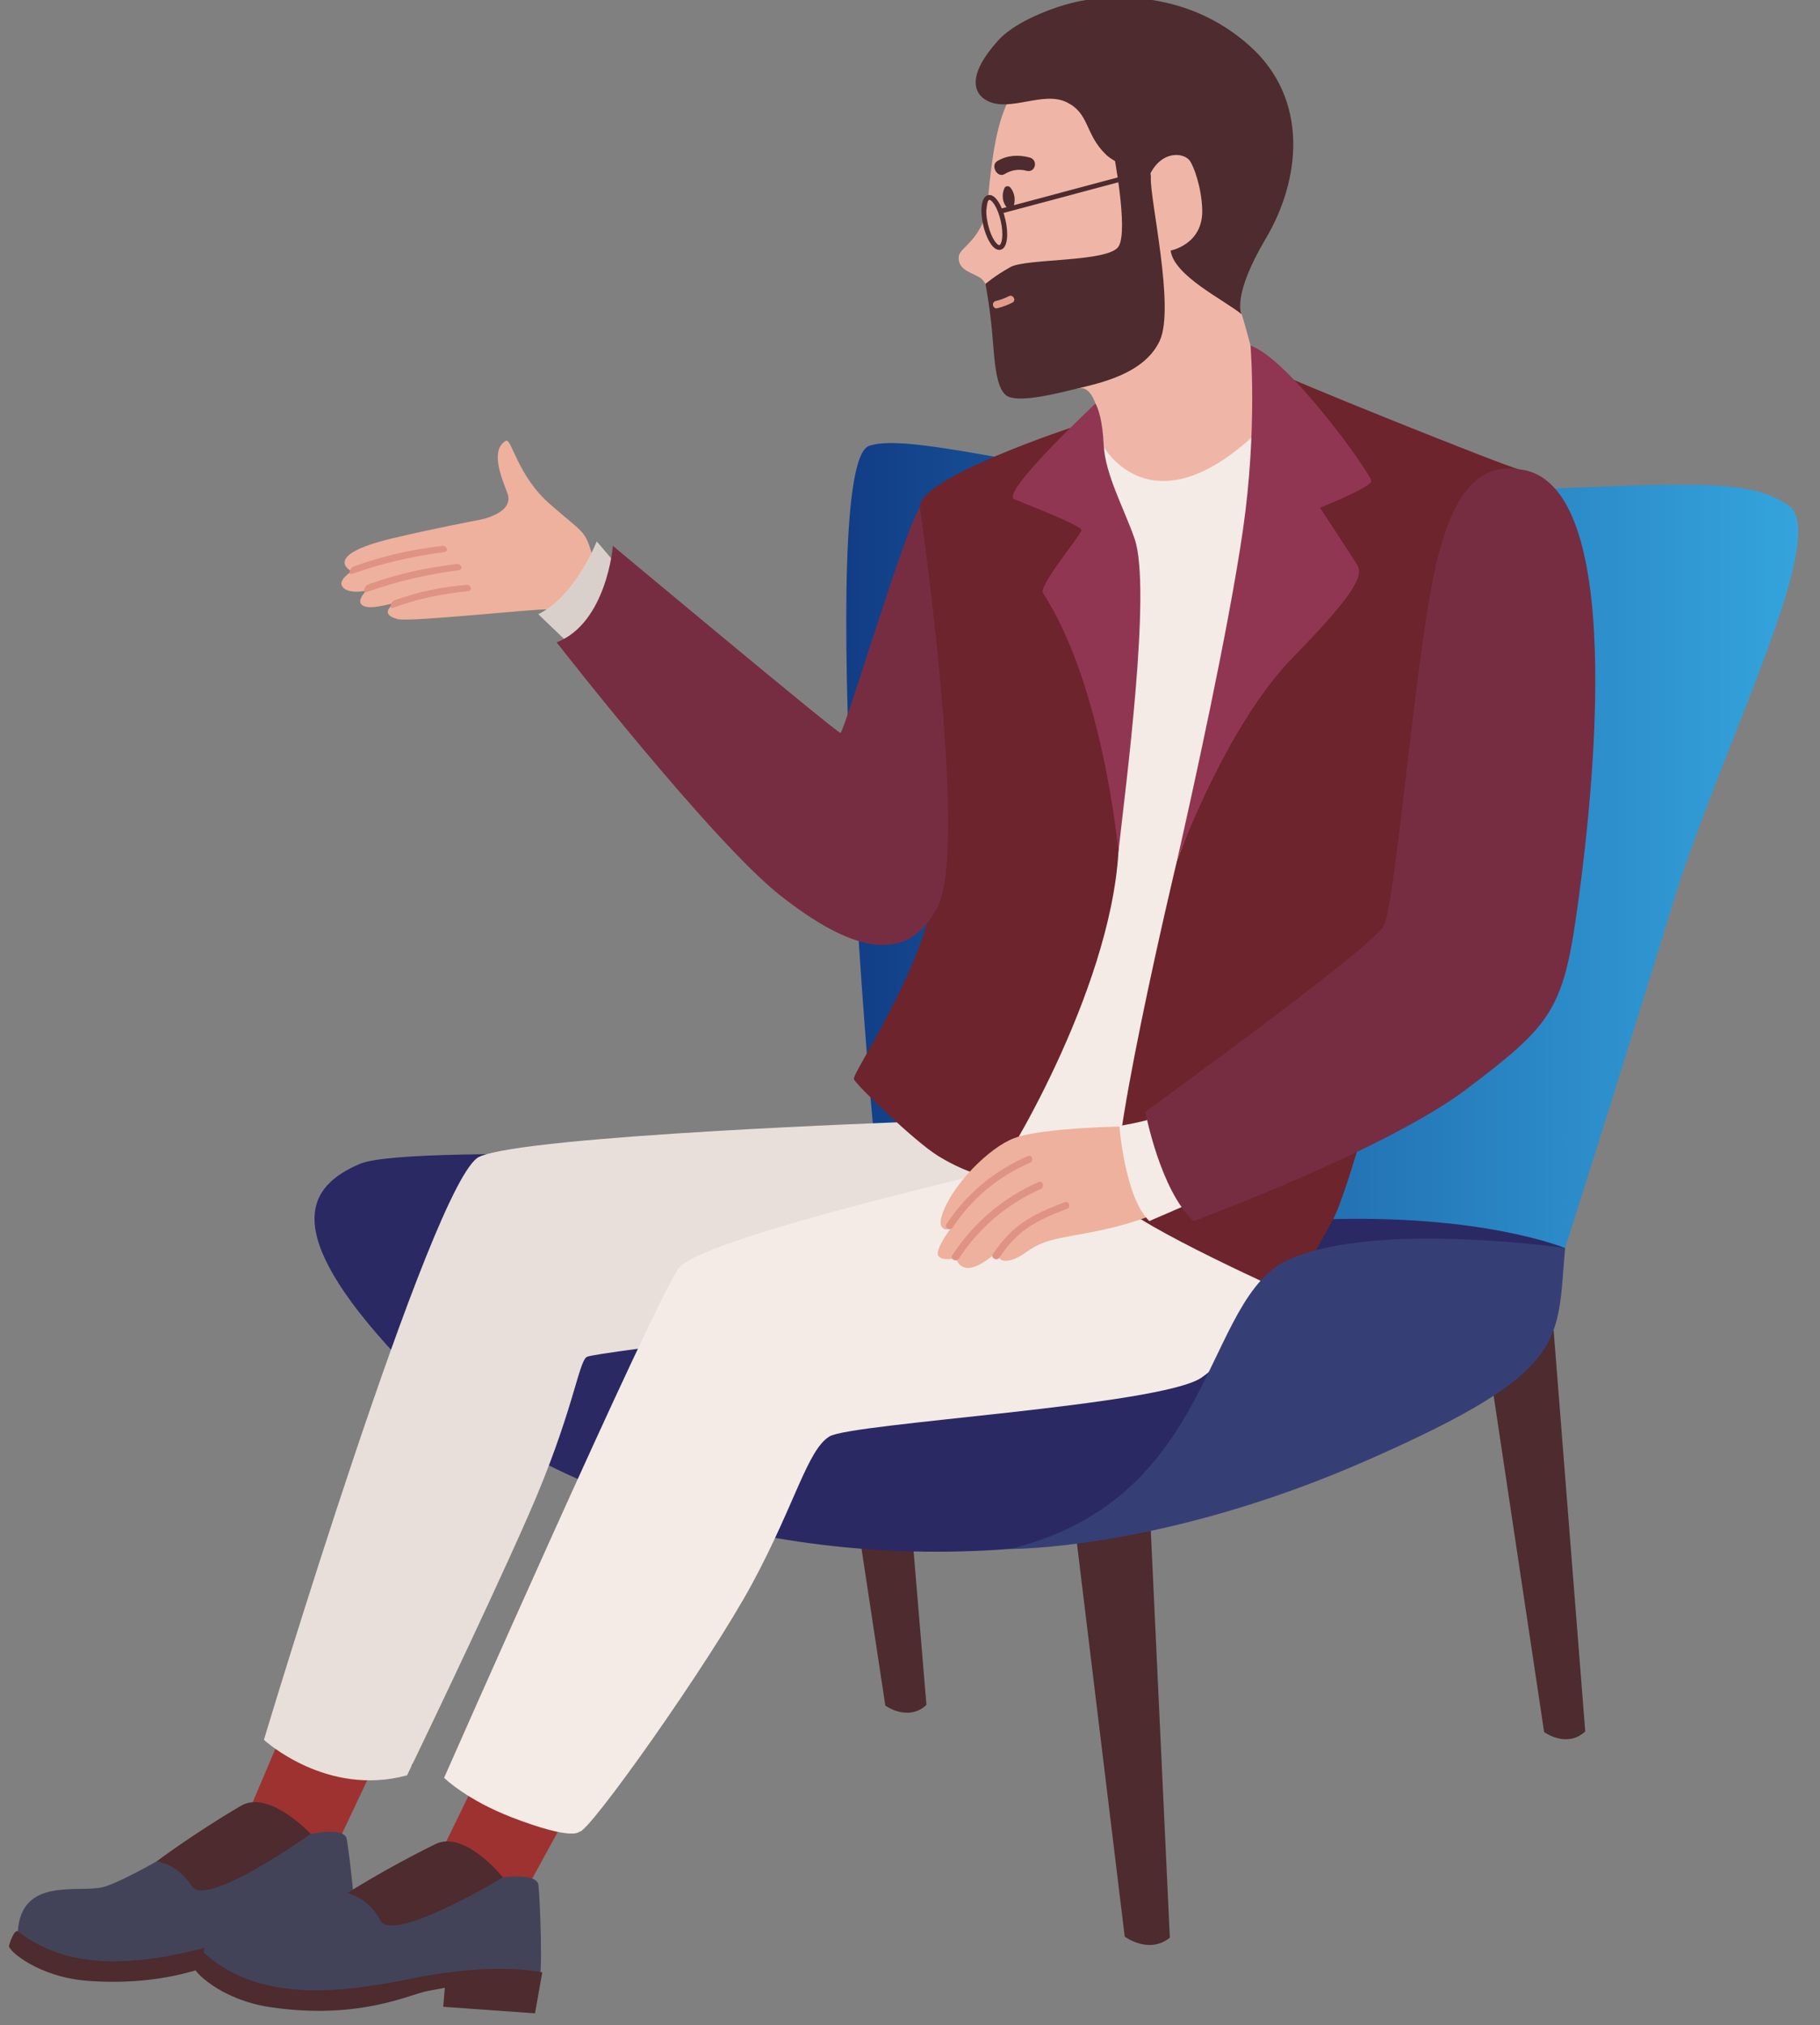 <?xml version="1.0" encoding="iso-8859-1"?>
<!-- Generator: Adobe Illustrator 17.1.0, SVG Export Plug-In . SVG Version: 6.00 Build 0)  -->
<!DOCTYPE svg PUBLIC "-//W3C//DTD SVG 1.1//EN" "http://www.w3.org/Graphics/SVG/1.1/DTD/svg11.dtd">
<svg version="1.1" id="&#x56FE;&#x5C42;_1" xmlns="http://www.w3.org/2000/svg" xmlns:xlink="http://www.w3.org/1999/xlink" x="0px"
	 y="0px" viewBox="0 0 89.154 99.174" style="enable-background:new 0 0 89.154 99.174;" xml:space="preserve">
<rect x="0" y="0" width="89.154" height="99.174" fill="#808080" stroke="none"/>
<g>
	<g id="XMLID_677_">
		<path id="XMLID_683_" style="fill:#4D2B2E;" d="M20.463,67.546l-2.394,18.312c0,0,0.895,1.246,2.122,0.619L24.1,68.049
			L20.463,67.546z"/>
		<path id="XMLID_682_" style="fill:#4D2B2E;" d="M40.389,63.901l2.98,19.632c0,0,1.112,0.808,2.013-0.034L43.66,62.895
			L40.389,63.901z"/>
		<path id="XMLID_681_" style="fill:#4D2B2E;" d="M52.727,75.362l2.368,19.484c0,0,1.184,0.887,2.21,0.051l-0.933-19.938
			L52.727,75.362z"/>
		<path id="XMLID_680_" style="fill:#4D2B2E;" d="M72.828,66.092l2.813,18.739c0,0,1.112,0.808,2.013-0.034l-1.554-19.711
			L72.828,66.092z"/>
		<linearGradient id="XMLID_2_" gradientUnits="userSpaceOnUse" x1="41.454" y1="41.412" x2="88.085" y2="41.412">
			<stop  offset="0" style="stop-color:#113D86"/>
			<stop  offset="1" style="stop-color:#34A4DD"/>
		</linearGradient>
		<path id="XMLID_679_" style="fill:url(#XMLID_2_);" d="M42.993,57c-0.244-0.311-3.052-34.254-0.421-35.162
			c2.631-0.908,13.154,2.957,26.624,2.393c13.47-0.565,16.311-0.918,18.416,0.522c2.105,1.439-3.368,11.979-5.683,19.548
			c-2.315,7.569-5.262,16.825-5.262,16.825s-3.473-0.232-9.155-0.477S45.413,60.077,42.993,57z"/>
		<path id="XMLID_678_" style="fill:#2B2964;" d="M42.993,57c0,0-22.836-1.078-25.362,0c-2.526,1.078-3.999,3.183,1.789,9.392
			c5.788,6.209,17.469,10.418,29.992,9.471c12.523-0.947,27.256-14.737,27.256-14.737s-3.999-1.68-11.892-1.404
			C60.042,59.886,46.36,59.499,42.993,57z"/>
	</g>
	<g id="XMLID_672_">
		<path id="XMLID_676_" style="fill:#EEB19D;" d="M29.162,27.694c-0.537-1.825-0.336-1.357-2.225-3.006
			c-1.596-1.393-1.886-3.261-2.157-3.101c-0.764,0.449-0.244,1.742,0.067,2.539c0.405,1.034-1.382,1.338-1.382,1.338
			s-2.269,0.43-4.239,0.9c-3.576,0.854-2.001,1.618-2.001,1.618s-0.651,0.406-0.471,0.719c0.251,0.436,1.19,0.227,1.19,0.227
			s-0.711,0.685,0.066,0.802c0.395,0.059,1.359-0.212,1.359-0.212s-0.914,0.545,0.118,0.805c0.606,0.153,7.033-0.542,7.289-0.472
			C27.033,29.922,29.699,29.52,29.162,27.694z"/>
		<path id="XMLID_675_" style="fill:#DF9383;" d="M21.638,26.736c-1.595,0.208-2.823,0.474-4.294,0.997
			c-0.233,0.083-0.31,0.452-0.079,0.37c1.437-0.511,2.931-0.862,4.488-1.064C22.005,27.006,21.889,26.704,21.638,26.736z"/>
		<path id="XMLID_674_" style="fill:#DF9383;" d="M22.349,27.623c-1.595,0.207-2.823,0.474-4.294,0.996
			c-0.233,0.083-0.31,0.452-0.079,0.37c1.437-0.511,2.931-0.861,4.488-1.063C22.716,27.894,22.6,27.591,22.349,27.623z"/>
		<path id="XMLID_673_" style="fill:#DF9383;" d="M22.864,28.644c-1.305,0.119-2.315,0.317-3.537,0.757
			c-0.194,0.07-0.278,0.434-0.085,0.365c1.194-0.43,2.425-0.697,3.698-0.813C23.146,28.934,23.069,28.626,22.864,28.644z"/>
	</g>
	<path id="XMLID_671_" style="fill:#F4EBE6;" d="M53.589,20.853l8.135-1.333c0,0,2.408,10.337,0.889,18.472
		c-1.519,8.135-4.492,21.444-4.492,21.444s-7.813-0.89-10.106-4.291C45.724,51.744,53.589,20.853,53.589,20.853z"/>
	<path id="XMLID_670_" style="fill:#9E3230;" d="M22.982,87.893l-1.618,3.302c0,0,2.577,1.71,4.524,1.144l1.588-2.902L22.982,87.893
		z"/>
	<path id="XMLID_669_" style="fill:#9E3230;" d="M13.677,85.209l-1.618,3.805c0,0,3.416,2.243,4.434,1.346l1.708-3.623
		L13.677,85.209z"/>
	<path id="XMLID_668_" style="fill:#EFB6A8;" d="M60.825,15.393c-0.719-2.121,2.057-5.36,1.767-8.065
		c-0.291-2.705-2.203-4.939-5.54-5.88c-2.502-0.705-4.003-0.093-5.004,0.62c-0.044,0.031-0.085,0.067-0.128,0.1
		c-0.196,0.125-0.38,0.257-0.556,0.394c-0.705,0.51-1.25,1.143-1.679,1.856c-0.768,1.189-1.047,2.718-1.304,5.471
		c-0.167,1.794-1.36,2.215-1.412,2.652c-0.095,0.794,0.897,0.831,1.183,1.186c0.286,0.355,0.269,0.613,0.431,1.15
		c0.166,0.553,0.2,0.889,0.48,1.862c0.099,0.346,0.283,1.833,0.783,2.167c1.204,0.805,2.612,0.059,3.167,0.108
		c0.874,0.077,1.065,2.884,1.065,2.884s2.524,4.497,8.097-1.315C62.173,20.583,61.154,16.364,60.825,15.393z"/>
	<path id="XMLID_667_" style="fill:#EFB6A8;" d="M55.767,9.88c0,0,0.565-2.007,2.085-1.902s1.425,3.995,0.401,4.688
		C57.23,13.358,55.232,13.605,55.767,9.88z"/>
	<path id="XMLID_666_" style="fill:#4D2B2E;" d="M54.533,7.399c0,0,0.759,3.895,0.26,4.674c-0.499,0.779-4.511,0.573-5.292,1.005
		c-0.781,0.433-1.226,0.827-1.226,0.827s0.198,1.014,0.322,2.332c0.124,1.318,0.149,2.966,0.841,3.206
		c0.691,0.24,2.243-0.148,3.355-0.418c1.112-0.271,3.269-0.72,4.018-2.338s-0.481-6.9-0.436-7.98
		C56.418,7.627,54.533,7.399,54.533,7.399z"/>
	<path id="XMLID_665_" style="fill:#4D2B2E;" d="M48.852,7.89c0.459-0.281,1.021-0.327,1.584-0.177
		c0.44,0.117,0.286,0.767-0.15,0.651c-0.39-0.104-0.762-0.031-1.073,0.16C48.859,8.741,48.499,8.106,48.852,7.89z"/>
	<path id="XMLID_664_" style="fill:#E8DFDA;" d="M44.449,54.947c0,0-18.697,0.66-20.974,1.708
		c-2.277,1.048-10.547,28.554-10.547,28.554s3.056,2.816,7.011,1.738c0,0,3.715-7.67,5.933-12.704
		c2.217-5.034,2.457-7.551,2.876-7.79c0.419-0.24,15.101-1.918,16.06-2.097c0.959-0.18,7.491-3.578,7.491-3.578
		S45.827,54.587,44.449,54.947z"/>
	<path id="XMLID_663_" style="fill:#F4EBE6;" d="M51.956,56.603c0,0-17.498,3.891-18.697,5.494
		C32.061,63.699,21.754,87.07,21.754,87.07s1.092,1.078,3.326,1.939c3.026,1.165,3.296,0.698,3.296,0.698
		c0.39,0.18,6.382-8.27,8.479-12.165c2.097-3.895,2.697-6.532,3.775-7.191c1.079-0.659,16.18-1.498,18.217-2.876
		c2.037-1.378,3.566-4.974,3.566-4.974L51.956,56.603z"/>
	<path id="XMLID_662_" style="fill:#4D2B2E;" d="M53.203,0c-1.281,0.192-3.407,0.993-4.284,1.956
		c-1.546,1.698-1.262,2.625-0.544,2.987c1.106,0.557,2.722-0.495,3.867,0.06c1.145,0.555,0.883,1.539,1.927,2.562
		c0.553,0.543,2.146,1.004,2.146,1.004c0.602-1.243,1.686-1.085,1.963-0.704c0.217,0.299,0.579,1.333,0.614,2.39
		c0.057,1.723-1.548,2.015-1.548,2.015c0.157,1.243,2.638,2.426,3.481,3.125c0,0-0.519-0.848,1.185-3.721
		c1.704-2.873,2.138-6.833-0.827-9.456C58.219-0.407,54.748-0.231,53.203,0z"/>
	<path id="XMLID_661_" style="fill:#4D2B2E;" d="M49.501,9.193c-0.076-0.097-0.239-0.106-0.297,0.019
		c-0.07,0.151-0.095,0.31-0.08,0.465c0.012,0.199,0.094,0.38,0.24,0.533c0.072,0.075,0.23,0.047,0.268-0.052
		C49.757,9.831,49.721,9.474,49.501,9.193z"/>
	<path id="XMLID_660_" style="fill:#E19C8A;" d="M48.856,15.095c0.256-0.063,0.502-0.155,0.737-0.274
		c0.206-0.104,0.035-0.421-0.172-0.316c-0.208,0.105-0.421,0.184-0.647,0.239C48.549,14.8,48.63,15.15,48.856,15.095z"/>
	<path id="XMLID_659_" style="fill:#6D242C;" d="M52.737,20.853c0,0-7.871,2.563-7.672,4.015c0.199,1.452,1.206,13.423,0.873,17.798
		c-0.333,4.375-4.228,9.888-4.109,10.187c0.12,0.3,3.004,3.066,4.109,3.75c1.105,0.684,2.412,1.171,2.77,0.933
		c0.358-0.238,5.676-8.909,6.08-15.815C55.192,34.815,52.737,20.853,52.737,20.853z"/>
	<path id="XMLID_658_" style="fill:#6D242C;" d="M62.413,18.156c0.09,0.18,11.291,4.668,11.96,4.82s-7.376,33.766-9.114,36.825
		c-1.738,3.059-1.909,3.658-1.909,3.658s-7.709-3.44-8.563-4.596c-0.854-1.156,2.861-16.677,2.861-16.677s3.835-10.142,4.195-12.412
		C62.203,27.504,62.413,18.156,62.413,18.156z"/>
	<g id="XMLID_654_">
		<path id="XMLID_655_" style="fill:#4D2B2E;" d="M48.948,12.24c-0.335,0-0.645-0.595-0.787-1.221
			c-0.151-0.665-0.116-1.381,0.243-1.462c0.12-0.027,0.304,0.011,0.512,0.341c0.141,0.224,0.261,0.533,0.337,0.873
			c0.077,0.339,0.103,0.671,0.072,0.933c-0.045,0.388-0.196,0.502-0.315,0.529C48.99,12.238,48.968,12.24,48.948,12.24z
			 M48.466,9.787c-0.117,0.025-0.237,0.463-0.074,1.18c0.162,0.717,0.465,1.06,0.566,1.036c0.047-0.011,0.108-0.117,0.132-0.325
			c0.027-0.236,0.003-0.539-0.068-0.853c-0.071-0.314-0.18-0.598-0.307-0.799C48.611,9.859,48.516,9.787,48.466,9.787z"/>
	</g>
	<g id="XMLID_652_">
		
			<rect id="XMLID_653_" x="52.535" y="5.603" transform="matrix(0.258 0.966 -0.966 0.258 48.137 -43.912)" style="fill:#4D2B2E;" width="0.237" height="7.551"/>
	</g>
	<g id="XMLID_647_">
		<path id="XMLID_651_" style="fill:#EEB19D;" d="M58.427,58.659c0,0-1.888,0.977-3.998,1.479c-2.11,0.501-3.111,0.424-4.117,1.16
			c-1.006,0.736-1.582,0.478-1.385-0.079c0,0-1.638,1.672-2.104,0.403c0,0-1.067,0.244-0.86-0.397
			c0.154-0.478,0.59-1.031,0.59-1.031s-0.697,0.197-0.402-0.704c0.48-1.464,2.311-3.286,3.51-3.741
			c1.745-0.662,7.442-0.603,7.442-0.603S58.747,58.131,58.427,58.659z"/>
		<path id="XMLID_650_" style="fill:#DF9383;" d="M52.162,58.875c0.203-0.078,0.317,0.245,0.116,0.322
			c-1.59,0.612-2.419,1.045-3.328,2.403c-0.115,0.172-0.433,0.004-0.317-0.17C49.593,59.995,50.483,59.52,52.162,58.875z"/>
		<path id="XMLID_649_" style="fill:#DF9383;" d="M50.873,57.89c0.211-0.094,0.313,0.251,0.104,0.344
			c-1.657,0.736-3.017,1.895-4.01,3.41c-0.126,0.192-0.444,0.024-0.317-0.17C47.7,59.873,49.124,58.667,50.873,57.89z"/>
		<path id="XMLID_648_" style="fill:#DF9383;" d="M50.358,56.618c0.2-0.087,0.301,0.239,0.102,0.325
			c-1.573,0.679-2.858,1.757-3.792,3.175c-0.118,0.18-0.423,0.019-0.304-0.163C47.351,58.457,48.697,57.334,50.358,56.618z"/>
	</g>
	<path id="XMLID_646_" style="fill:#F4EBE6;" d="M56.493,54.741c-0.192,0.15-1.66,0.404-1.66,0.404s0.27,3.515,1.468,4.657
		l2.168-0.938L56.493,54.741z"/>
	<path id="XMLID_645_" style="fill:#913652;" d="M53.662,19.764c0,0-4.689,4.385-3.976,4.684c0.712,0.3,3.289,1.289,3.289,1.513
		c0,0.224-2.116,2.725-1.883,3.084c2.959,4.554,3.695,12.676,3.695,12.676c0.338-3.116,1.646-12.899,0.786-15.356
		c-0.514-1.467-1.433-3.137-1.504-4.547C54.009,20.598,53.806,20.021,53.662,19.764z"/>
	<path id="XMLID_644_" style="fill:#913652;" d="M61.256,16.923c0,0,0.348,4.08-0.371,9.039c-0.719,4.959-2.517,13.049-3.236,16.224
		c0,0,2.354-6.592,5.702-10.008c3.347-3.416,3.407-4.082,3.107-4.558c-0.3-0.476-1.798-2.753-1.798-2.753s2.517-1.002,2.517-1.31
		C67.177,23.25,63.186,17.607,61.256,16.923z"/>
	<path id="XMLID_643_" style="fill:#772D41;" d="M74.608,23.01c-1.661-0.299-3.236,0.293-4.255,4.611
		c-1.019,4.318-1.978,16.663-2.577,17.741c-0.599,1.079-11.671,9.086-11.671,9.086s0.726,3.853,2.363,5.354
		c0,0,9.428-3.473,13.383-6.469c3.955-2.996,4.674-3.775,5.333-8.27C77.844,40.568,79.941,23.969,74.608,23.01z"/>
	<path id="XMLID_642_" style="fill:#D9D0CB;" d="M26.368,30.081l1.594,1.528c0,0,1.942-0.599,2.421-3.745l-1.15-1.348
		C29.234,26.516,28.166,29.212,26.368,30.081z"/>
	<path id="XMLID_641_" style="fill:#772D41;" d="M45.065,24.868c-0.599,0.599-3.715,11.026-3.895,11.026
		c-0.18,0-11.146-9.16-11.146-9.16s-0.3,3.767-2.757,4.726c0,0,7.611,9.768,10.966,12.405c3.356,2.637,6.18,3.536,7.704,0.539
		C47.462,41.407,45.065,24.868,45.065,24.868z"/>
	<g id="XMLID_637_">
		<path id="XMLID_640_" style="fill:#424359;" d="M15.22,89.817c-0.92-0.347-2.551-1.75-3.724-0.974
			c-1.173,0.777-5.296,3.322-6.504,3.591c-1.208,0.269-3.94-0.5-4.119,2.153c0,0,1.071,1.219,3.758,1.506
			c2.687,0.287,6.148-0.89,8.118-0.961c1.97-0.071,4.359,0.109,4.594-0.209c0.235-0.318-0.245-4.259-0.359-4.862
			C16.87,89.459,15.22,89.817,15.22,89.817z"/>
		<path id="XMLID_639_" style="fill:#4D2B2E;" d="M0.874,94.588c0,0-0.169-0.155-0.435,0.701c-0.067,0.215,1.43,1.55,3.891,1.726
			c4.389,0.314,6.77-1.141,7.615-1.365c0.846-0.224,0.846-0.224,0.846-0.224l-0.01,0.932l4.508-0.019l0.205-2.025
			c0,0-2.277-0.386-6.449,0.808C7.477,96.143,3.66,96.771,0.874,94.588z"/>
		<path id="XMLID_638_" style="fill:#4D2B2E;" d="M7.672,91.163c0,0,1.033,0.101,1.721,1.21c0.688,1.11,5.827-2.557,5.827-2.557
			s-2.039-2.188-3.423-1.374C9.42,89.841,7.672,91.163,7.672,91.163z"/>
	</g>
	<g id="XMLID_633_">
		<path id="XMLID_636_" style="fill:#424359;" d="M24.637,91.945c-0.891-0.415-2.412-1.938-3.64-1.251
			c-1.228,0.686-5.531,2.914-6.756,3.091c-1.224,0.177-3.891-0.796-4.27,1.836c0,0,0.976,1.296,3.634,1.785
			c2.658,0.489,6.198-0.425,8.167-0.347c1.969,0.078,4.339,0.437,4.596,0.138c0.258-0.299,0.077-4.266,0.009-4.875
			C26.309,91.713,24.637,91.945,24.637,91.945z"/>
		<path id="XMLID_635_" style="fill:#4D2B2E;" d="M9.971,95.621c0,0-0.157-0.167-0.486,0.666c-0.083,0.21,1.309,1.653,3.75,2.014
			c4.353,0.644,6.836-0.628,7.696-0.788c0.86-0.16,0.86-0.16,0.86-0.16l-0.08,0.929l4.496,0.321l0.357-2.004
			c0,0-2.242-0.556-6.492,0.32C16.439,97.669,12.585,98.009,9.971,95.621z"/>
		<path id="XMLID_634_" style="fill:#4D2B2E;" d="M17.009,92.718c0,0,1.022,0.178,1.625,1.337c0.602,1.159,6.003-2.11,6.003-2.11
			s-1.869-2.335-3.31-1.628C18.851,91.533,17.009,92.718,17.009,92.718z"/>
	</g>
	<path id="XMLID_632_" style="fill:#363F75;" d="M76.668,61.125c0,0-9.185-1.338-13.499,0.543
		c-4.315,1.881-3.473,11.668-13.681,14.194c0,0,7.472,0.059,17.469-4.338C76.954,67.128,76.247,65.751,76.668,61.125z"/>
</g>
</svg>
